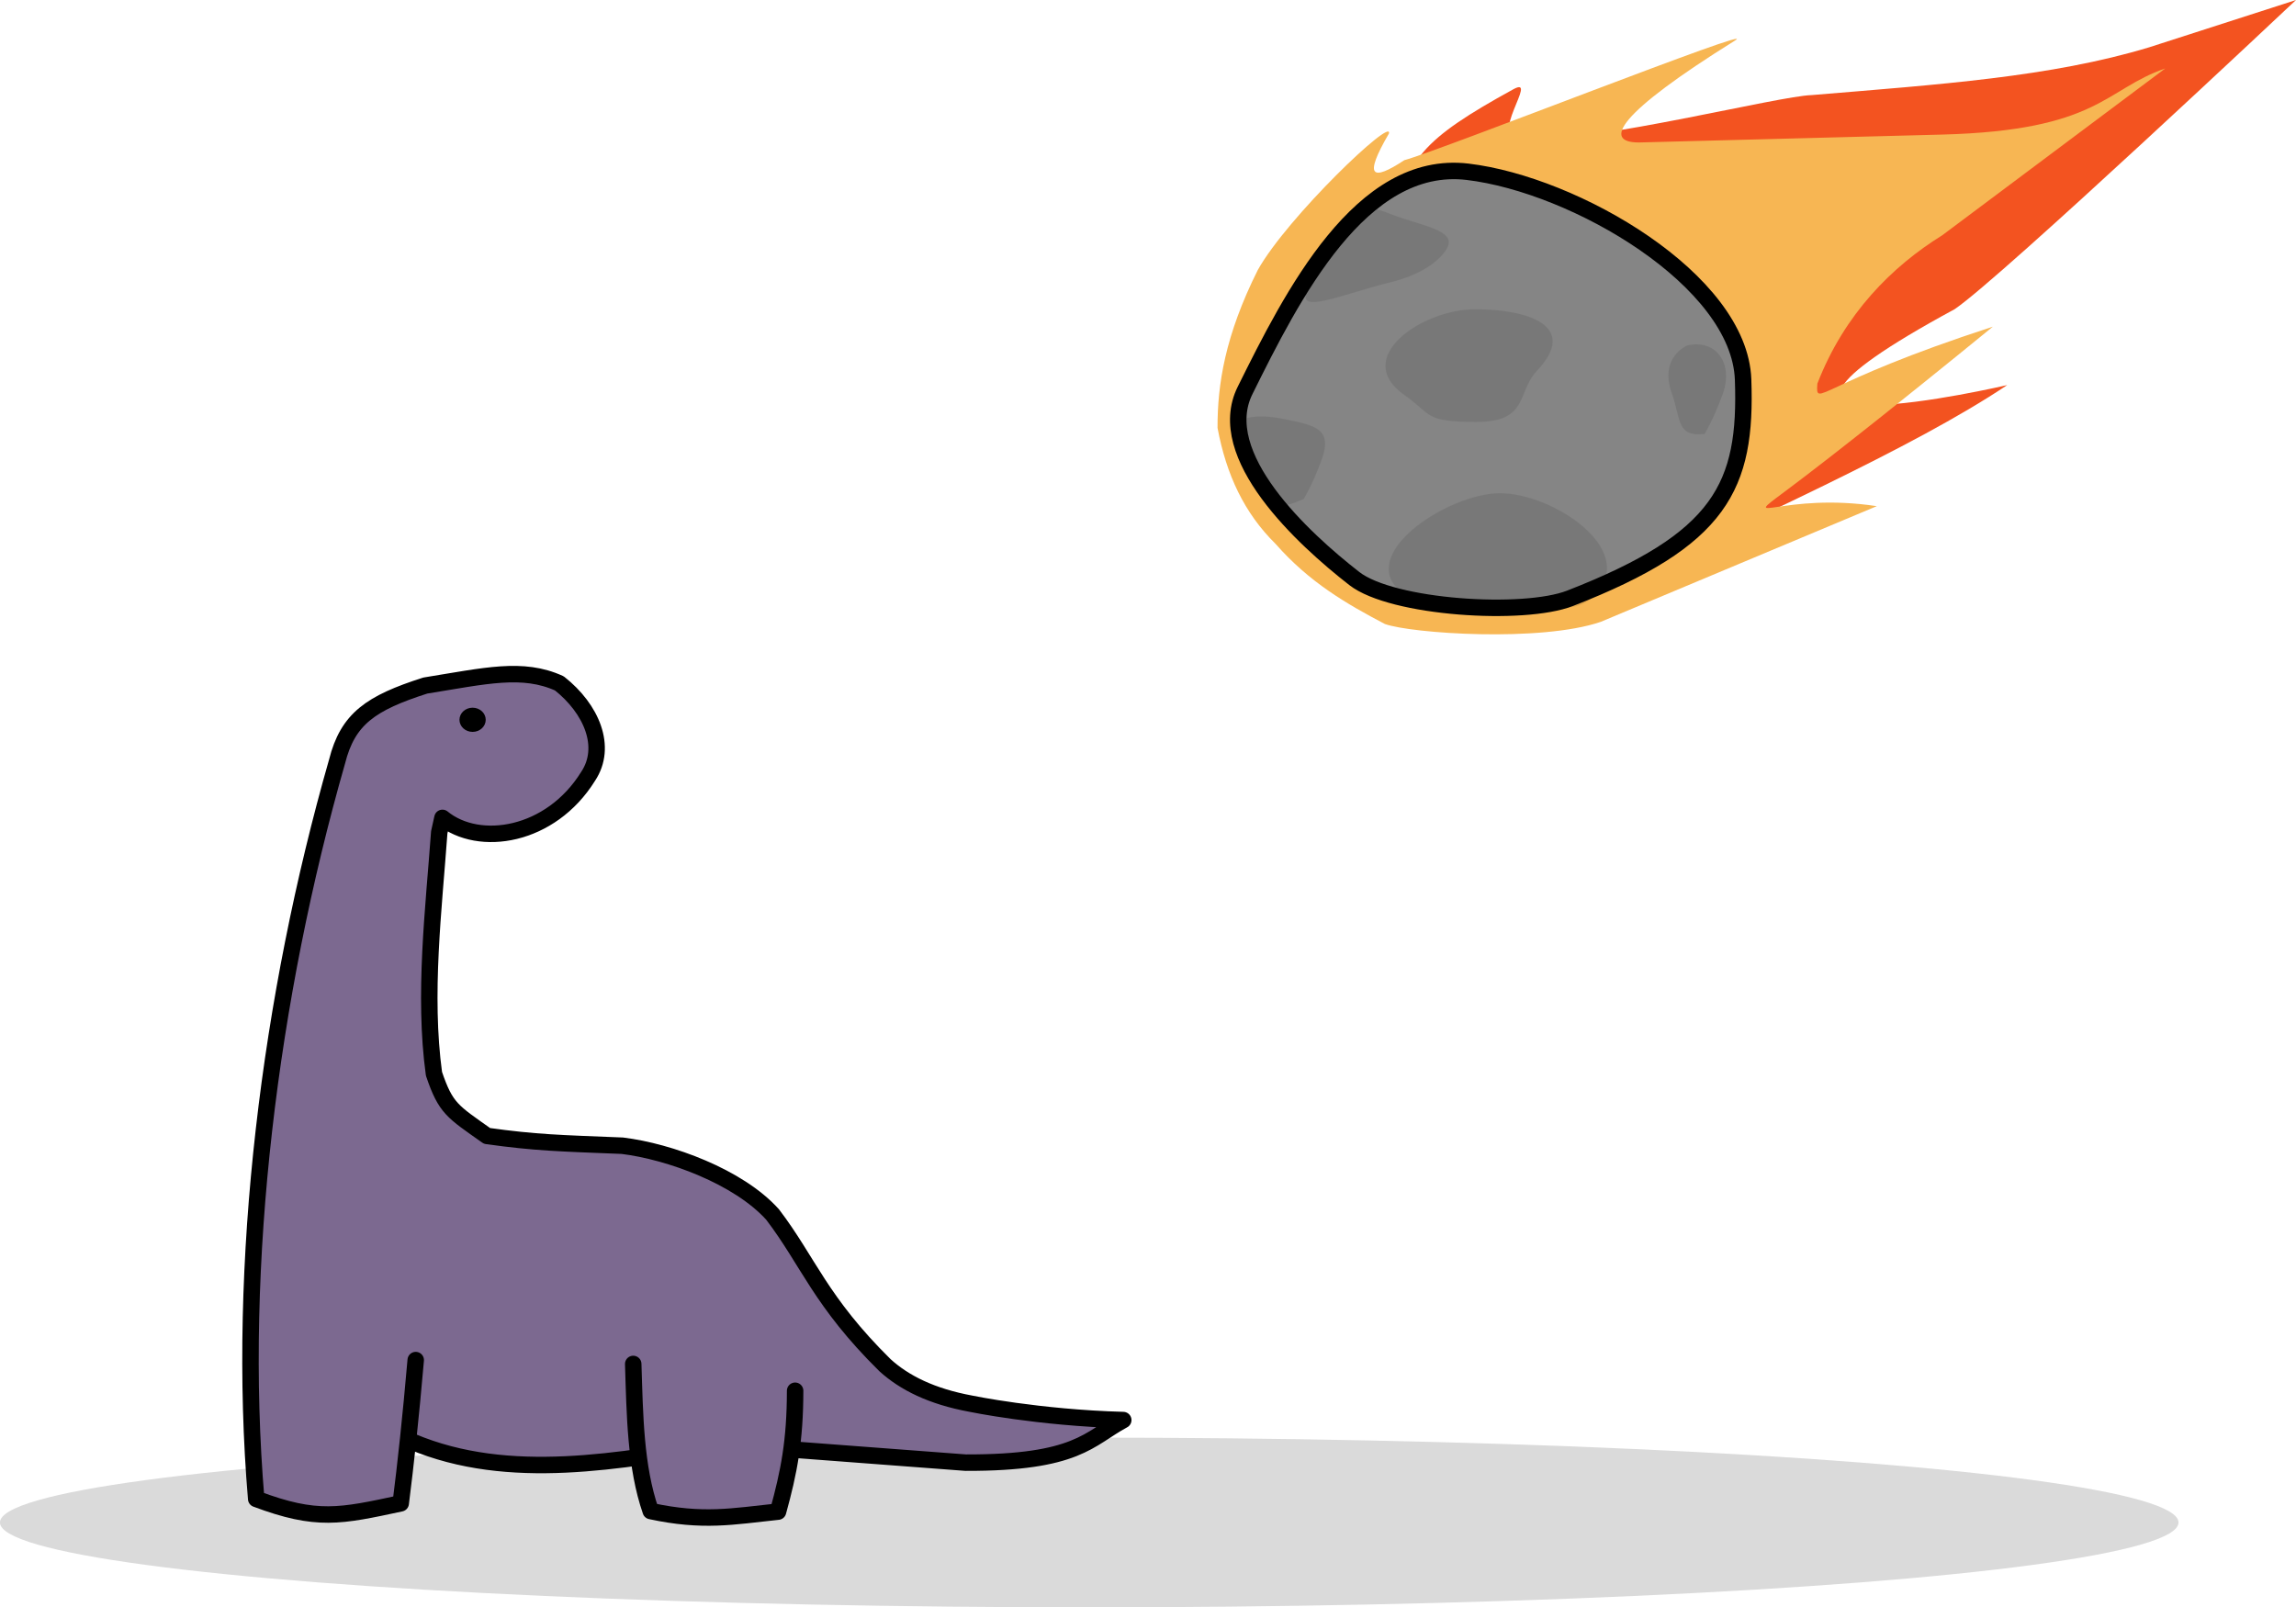 <?xml version="1.0" encoding="UTF-8"?>
<svg width="316.97mm" height="221.93mm" enable-background="new" version="1.1" viewBox="0 0 316.97 221.933" xmlns="http://www.w3.org/2000/svg" xmlns:cc="http://creativecommons.org/ns#" xmlns:dc="http://purl.org/dc/elements/1.1/" xmlns:rdf="http://www.w3.org/1999/02/22-rdf-syntax-ns#">
<defs>
<filter id="a" color-interpolation-filters="sRGB">
<feBlend in2="BackgroundImage" mode="darken"/>
</filter>
<filter id="c" color-interpolation-filters="sRGB">
<feBlend in2="BackgroundImage" mode="darken"/>
</filter>
<filter id="b" color-interpolation-filters="sRGB">
<feBlend in2="BackgroundImage" mode="darken"/>
</filter>
</defs>
<g transform="translate(.842 -78.847)" display="none" opacity=".264">
<path d="m210.15 109.52c-0.01-0.345-0.115-0.686-0.301-0.977-0.185-0.291-0.451-0.53-0.759-0.684-0.308-0.154-0.659-0.223-1.003-0.197-0.344 0.026-0.68 0.147-0.962 0.346-0.187 0.132-0.35 0.297-0.505 0.466-0.396 0.432-0.763 0.906-1.263 1.211-0.411 0.251-0.89 0.372-1.309 0.61-0.43 0.245-0.783 0.607-1.083 1.002-0.253 0.332-0.471 0.69-0.659 1.062-0.184 0.364-0.342 0.748-0.601 1.063-0.387 0.469-0.957 0.739-1.497 1.016-0.27 0.139-0.539 0.284-0.783 0.465s-0.464 0.4-0.616 0.664c-0.156 0.271-0.236 0.58-0.302 0.886-0.067 0.306-0.124 0.617-0.241 0.907-0.227 0.56-0.663 1.006-1.103 1.42-0.565 0.531-1.159 1.043-1.605 1.677-0.665 0.944-0.963 2.1-1.567 3.084-0.622 1.014-1.554 1.82-2.108 2.873-0.476 0.905-0.643 1.935-0.783 2.948-0.14 1.012-0.263 2.043-0.664 2.983-0.441 1.035-1.206 1.931-1.482 3.021-0.167 0.659-0.144 1.351-0.096 2.03 0.049 0.679 0.123 1.361 0.055 2.037-0.1 0.987-0.497 1.917-0.719 2.884-0.464 2.017-0.133 4.201 0.889 6 0.27 0.475 0.585 0.923 0.857 1.397 0.272 0.474 0.503 0.981 0.584 1.521 0.072 0.486 0.022 0.98-0.024 1.469-0.045 0.489-0.085 0.986 9e-3 1.467 0.092 0.47 0.31 0.911 0.595 1.296 0.285 0.385 0.635 0.718 1.009 1.019 0.422 0.34 0.876 0.642 1.283 1.001 0.407 0.359 0.771 0.787 0.953 1.297 0.119 0.334 0.157 0.69 0.22 1.039s0.155 0.703 0.365 0.989c0.224 0.305 0.563 0.505 0.91 0.655s0.712 0.258 1.052 0.425c0.5 0.246 0.943 0.621 1.482 0.762 0.303 0.079 0.629 0.083 0.908 0.225 0.139 0.071 0.265 0.178 0.333 0.319 0.034 0.07 0.054 0.148 0.053 0.226-5.1e-4 0.078-0.021 0.157-0.063 0.223-0.04 0.065-0.098 0.116-0.149 0.172-0.051 0.056-0.099 0.12-0.111 0.195-0.01 0.062 7e-3 0.127 0.039 0.18 0.033 0.054 0.081 0.097 0.134 0.129 0.107 0.065 0.234 0.088 0.356 0.119 0.799 0.2 1.457 0.753 2.191 1.126 0.835 0.425 1.765 0.616 2.663 0.882 0.682 0.203 1.355 0.451 2.058 0.564 1.092 0.175 2.206 0.015 3.312-0.023 0.63-0.021 1.263-3e-3 1.89-0.071 0.93-0.101 1.828-0.39 2.705-0.713 0.895-0.33 1.784-0.699 2.725-0.851 0.571-0.092 1.152-0.103 1.726-0.172 0.574-0.069 1.154-0.201 1.643-0.511 0.611-0.387 1.022-1.011 1.518-1.537 0.689-0.731 1.549-1.277 2.416-1.784 0.867-0.508 1.756-0.989 2.539-1.619 0.821-0.661 1.507-1.472 2.207-2.26 0.35-0.394 0.707-0.785 1.122-1.11 0.408-0.319 0.864-0.569 1.305-0.84s0.874-0.57 1.209-0.965c0.572-0.674 0.82-1.583 1.419-2.235 0.602-0.656 1.481-0.97 2.328-1.244 0.847-0.273 1.731-0.547 2.385-1.151 0.327-0.302 0.587-0.686 0.697-1.117 0.111-0.431 0.063-0.91-0.174-1.287-0.118-0.189-0.281-0.35-0.475-0.46-0.194-0.11-0.417-0.168-0.64-0.16-0.222 8e-3 -0.443 0.084-0.62 0.218-0.177 0.135-0.309 0.329-0.364 0.545-0.021 0.084-0.031 0.17-0.046 0.256-0.015 0.085-0.035 0.171-0.076 0.247s-0.103 0.144-0.184 0.175c-0.04 0.016-0.085 0.022-0.127 0.017-0.043-6e-3 -0.085-0.023-0.117-0.052-0.038-0.034-0.062-0.082-0.071-0.133-9e-3 -0.05-4e-3 -0.103 0.011-0.152 0.029-0.098 0.091-0.182 0.148-0.267 0.441-0.658 0.605-1.466 1.016-2.142 0.228-0.375 0.527-0.7 0.8-1.043 0.273-0.343 0.526-0.715 0.64-1.139 0.103-0.386 0.085-0.793 0.052-1.19-0.033-0.398-0.081-0.798-0.036-1.195 0.095-0.823 0.584-1.552 0.749-2.365 0.151-0.742 0.024-1.508-0.039-2.263-0.095-1.15-0.039-2.306 0.011-3.458 0.072-1.646 0.131-3.3-0.062-4.936-0.104-0.883-0.284-1.768-0.669-2.57-0.273-0.569-0.644-1.086-0.941-1.644-0.451-0.848-0.724-1.778-0.963-2.708-0.219-0.847-0.412-1.701-0.652-2.542-0.228-0.801-0.498-1.59-0.693-2.4-0.201-0.835-0.33-1.713-0.787-2.441-0.284-0.453-0.682-0.822-1.089-1.168s-0.832-0.676-1.19-1.073c-0.65-0.72-1.055-1.627-1.655-2.389-0.484-0.615-1.086-1.124-1.652-1.665-0.389-0.371-0.765-0.762-1.211-1.062-0.591-0.397-1.298-0.623-2.01-0.632-0.56-7e-3 -1.117 0.115-1.677 0.084-0.896-0.05-1.719-0.487-2.591-0.7-0.487-0.119-0.99-0.167-1.491-0.179-1.89-0.044-3.765 0.434-5.507 1.169-1.119 0.472-2.194 1.053-3.178 1.764-0.796 0.575-1.536 1.235-2.396 1.709-1.317 0.726-2.891 0.975-4.368 0.692" fill="none" stroke="#000" stroke-width=".265px"/>
<path d="m191.26 123.13c-0.286-0.613-0.372-1.318-0.243-1.982 0.129-0.664 0.474-1.284 0.969-1.746 0.479-0.446 1.079-0.735 1.617-1.107 0.375-0.26 0.726-0.568 0.971-0.954 0.246-0.388 0.381-0.848 0.693-1.185 0.223-0.242 0.524-0.403 0.84-0.494 0.316-0.092 0.647-0.117 0.976-0.117 0.658 2.3e-4 1.325 0.1 1.968-0.038 0.321-0.069 0.634-0.201 0.884-0.414 0.25-0.214 0.433-0.515 0.468-0.842 0.018-0.163-2e-3 -0.331-0.061-0.485-0.059-0.153-0.158-0.292-0.288-0.393-0.13-0.101-0.289-0.165-0.453-0.174-0.164-0.01-0.332 0.035-0.467 0.129-0.141 0.098-0.24 0.245-0.326 0.394-0.085 0.149-0.16 0.306-0.265 0.441-0.053 0.068-0.113 0.13-0.183 0.18-0.07 0.05-0.149 0.087-0.234 0.104-0.084 0.016-0.174 0.01-0.253-0.023-0.079-0.033-0.148-0.093-0.185-0.171-0.038-0.077-0.043-0.168-0.028-0.253 0.014-0.085 0.047-0.166 0.083-0.244 0.458-1.014 1.366-1.745 2.276-2.386 2.147-1.513 4.479-2.75 6.606-4.29 1.375-0.995 2.657-2.112 3.982-3.172 3.586-2.868 7.491-5.32 11.543-7.477 1.316-0.701 2.648-1.371 3.983-2.035 1.727-0.86 3.459-1.71 5.144-2.651 1.728-0.966 3.405-2.026 5.181-2.903 3.869-1.911 8.12-2.907 12.122-4.523 1.96-0.792 3.865-1.734 5.884-2.36 2.009-0.622 4.114-0.925 6.085-1.66 1.661-0.619 3.213-1.54 4.932-1.972 1.662-0.418 3.411-0.362 5.083-0.735 1.504-0.336 2.908-1.01 4.379-1.469 3.309-1.032 6.905-0.956 10.155-2.161 0.547-0.203 1.082-0.442 1.574-0.755 0.313-0.2 0.615-0.433 0.974-0.529 0.179-0.048 0.371-0.06 0.55-0.013s0.345 0.157 0.442 0.316c0.054 0.089 0.085 0.191 0.133 0.284 0.103 0.198 0.286 0.353 0.499 0.421 0.213 0.068 0.452 0.048 0.651-0.054 0.199-0.102 0.354-0.285 0.422-0.498 0.068-0.213 0.049-0.452-0.053-0.651" fill="none" stroke="#000" stroke-width=".265px"/>
<path d="m211.67 174.54c0.091-1.562 0.996-3.054 2.339-3.856 0.517-0.309 1.086-0.518 1.622-0.791 0.997-0.508 1.869-1.23 2.843-1.78 0.937-0.528 1.972-0.9 2.809-1.574 0.668-0.538 1.178-1.244 1.773-1.861 1.071-1.11 2.406-1.923 3.727-2.72 2.516-1.518 5.04-3.025 7.564-4.529 1.17-0.697 2.345-1.397 3.414-2.242 0.574-0.453 1.115-0.946 1.673-1.419 1.713-1.449 3.585-2.696 5.411-4 1.291-0.922 2.561-1.873 3.82-2.838 2.278-1.746 4.523-3.538 6.645-5.471 3.439-3.133 6.536-6.621 9.889-9.845 2.2-2.115 4.519-4.125 6.439-6.497 1.125-1.39 2.117-2.907 3.45-4.099 1.184-1.058 2.616-1.841 3.657-3.04 0.477-0.549 0.859-1.173 1.274-1.77 0.415-0.597 0.874-1.179 1.464-1.604 0.568-0.41 1.234-0.657 1.873-0.944 0.639-0.287 1.277-0.634 1.712-1.183 0.363-0.458 0.558-1.022 0.759-1.57 0.201-0.548 0.423-1.107 0.825-1.532 0.327-0.346 0.753-0.58 1.171-0.809 0.418-0.228 0.844-0.462 1.172-0.808 0.288-0.304 0.487-0.679 0.685-1.048 0.198-0.369 0.403-0.742 0.701-1.036 0.46-0.454 1.099-0.68 1.734-0.801 0.16-0.03 0.324-0.056 0.467-0.134 0.114-0.062 0.21-0.155 0.275-0.267 0.065-0.112 0.098-0.242 0.096-0.371-3e-3 -0.129-0.042-0.258-0.111-0.366-0.07-0.109-0.17-0.198-0.286-0.255" fill="none" stroke="#000" stroke-width=".265px"/>
<path d="m290.29 72.482c0.096 0.09 0.155 0.216 0.164 0.347 9e-3 0.131-0.034 0.264-0.117 0.366-0.083 0.101-0.206 0.169-0.336 0.187-0.13 0.017-0.266-0.017-0.372-0.093-0.095-0.068-0.167-0.17-0.195-0.283s-0.013-0.238 0.044-0.34 0.159-0.179 0.273-0.205c0.114-0.026 0.24-1.73e-4 0.332 0.072 0.035 0.027 0.064 0.06 0.092 0.094 0.216 0.259 0.351 0.581 0.398 0.915 0.048 0.334 9e-3 0.677-0.095 0.997-0.209 0.641-0.674 1.174-1.216 1.574-1.084 0.8-2.459 1.109-3.593 1.837-0.383 0.245-0.734 0.536-1.101 0.804-0.676 0.493-1.409 0.912-2.037 1.465-0.559 0.491-1.03 1.083-1.627 1.527-0.951 0.708-2.157 0.996-3.139 1.662-0.883 0.599-1.537 1.47-2.208 2.299-1.623 2.006-3.443 3.866-5.512 5.407-1.027 0.765-2.114 1.451-3.1 2.268-1.013 0.839-1.931 1.824-3.102 2.425-0.334 0.171-0.688 0.311-0.988 0.537-0.15 0.113-0.286 0.247-0.385 0.406-0.1 0.159-0.163 0.343-0.165 0.531-9.1e-4 0.082 0.01 0.163 0.013 0.244 0.018 0.399-0.129 0.796-0.369 1.115-0.24 0.319-0.569 0.565-0.925 0.746-0.712 0.363-1.52 0.478-2.288 0.697-1.642 0.468-3.144 1.452-4.176 2.812-0.202 0.266-0.386 0.546-0.607 0.796-0.221 0.25-0.485 0.473-0.798 0.588-0.26 0.096-0.543 0.113-0.809 0.193-0.133 0.04-0.262 0.097-0.372 0.182-0.11 0.085-0.199 0.2-0.237 0.334-0.04 0.14-0.023 0.288-0.022 0.433 6.1e-4 0.073-3e-3 0.146-0.019 0.216-0.017 0.071-0.047 0.139-0.095 0.194-0.041 0.046-0.094 0.082-0.153 0.1-0.059 0.018-0.123 0.019-0.182 1e-3 -0.059-0.018-0.112-0.055-0.148-0.105-0.036-0.05-0.055-0.113-0.051-0.174 3e-3 -0.049 0.021-0.097 0.049-0.138 0.028-0.041 0.066-0.075 0.108-0.1 0.085-0.051 0.187-0.067 0.286-0.063 0.198 8e-3 0.387 0.091 0.585 0.099 0.185 7e-3 0.369-0.054 0.526-0.154 0.156-0.1 0.286-0.237 0.394-0.387 0.217-0.3 0.352-0.652 0.551-0.965 0.452-0.711 1.241-1.192 2.078-1.289 0.748-0.087 1.496 0.116 2.227 0.296s1.499 0.338 2.231 0.164c0.366-0.087 0.717-0.26 0.985-0.525 0.267-0.265 0.447-0.626 0.46-1.003 7e-3 -0.188-0.028-0.378-0.105-0.55-0.077-0.172-0.196-0.325-0.347-0.438-0.151-0.113-0.333-0.185-0.52-0.2-0.188-0.016-0.38 0.025-0.543 0.12-0.189 0.11-0.331 0.286-0.457 0.465-0.127 0.179-0.244 0.366-0.404 0.516-0.08 0.075-0.17 0.14-0.27 0.185-0.1 0.045-0.21 0.068-0.319 0.061-0.109-8e-3 -0.217-0.048-0.299-0.12-0.082-0.072-0.137-0.177-0.142-0.286-5e-3 -0.112 0.041-0.221 0.107-0.311 0.066-0.09 0.153-0.163 0.239-0.234 0.697-0.573 1.458-1.065 2.253-1.492 0.985-0.529 2.024-0.959 2.966-1.56 1.023-0.653 1.915-1.5 2.961-2.115 1.174-0.691 2.5-1.068 3.806-1.457 2.486-0.74 4.981-1.555 7.192-2.912 0.852-0.523 1.655-1.122 2.507-1.643 1.137-0.694 2.356-1.245 3.513-1.906 0.622-0.356 1.226-0.743 1.834-1.122 0.232-0.144 0.466-0.288 0.717-0.395 0.251-0.107 0.523-0.177 0.796-0.167 0.367 0.014 0.711 0.17 1.07 0.245 0.661 0.138 1.364-0.005 1.954-0.333 0.243-0.135 0.469-0.3 0.706-0.447s0.489-0.276 0.762-0.331c0.393-0.079 0.816 0.009 1.151 0.23 0.317 0.209 0.555 0.528 0.892 0.702 0.116 0.06 0.24 0.101 0.359 0.155 0.119 0.054 0.234 0.123 0.315 0.226 0.06 0.077 0.097 0.171 0.113 0.267 0.016 0.096 0.011 0.196-9e-3 0.291-0.04 0.191-0.136 0.366-0.238 0.532-0.24 0.391-0.531 0.769-0.928 0.998-0.134 0.077-0.278 0.137-0.416 0.207-0.138 0.07-0.272 0.154-0.374 0.27-0.051 0.058-0.093 0.124-0.121 0.197-0.028 0.072-0.041 0.151-0.034 0.228 7e-3 0.077 0.035 0.153 0.082 0.214 0.048 0.061 0.115 0.107 0.19 0.125 0.056 0.014 0.115 0.011 0.173 0.013 0.386 0.012 0.759 0.208 1.006 0.506s0.37 0.689 0.363 1.076c-7e-3 0.387-0.141 0.766-0.358 1.086-0.217 0.32-0.514 0.582-0.847 0.779-0.665 0.394-1.454 0.525-2.226 0.57-0.772 0.045-1.549 0.01-2.317 0.105-1.906 0.235-3.641 1.259-5.077 2.535s-2.617 2.806-3.852 4.277c-0.592 0.705-1.204 1.404-1.932 1.968-1.254 0.972-2.804 1.508-4.05 2.49-0.883 0.697-1.586 1.597-2.444 2.325-0.818 0.694-1.792 1.232-2.85 1.415-0.346 0.06-0.708 0.085-1.018 0.25-0.155 0.082-0.294 0.201-0.382 0.353-0.088 0.152-0.12 0.34-0.067 0.507 0.035 0.11 0.103 0.206 0.178 0.293 0.075 0.087 0.159 0.167 0.231 0.256 0.135 0.167 0.231 0.368 0.257 0.581 0.026 0.213-0.021 0.437-0.145 0.612-0.062 0.087-0.143 0.162-0.236 0.215-0.093 0.053-0.199 0.085-0.306 0.088-0.107 4e-3 -0.216-0.02-0.31-0.07-0.095-0.05-0.175-0.127-0.228-0.221-0.088-0.157-0.093-0.351-0.047-0.526 0.047-0.174 0.141-0.332 0.242-0.481 0.889-1.312 2.351-2.093 3.732-2.869 1.453-0.815 2.88-1.679 4.256-2.618 4.821-3.286 8.978-7.449 13.632-10.967 1.716-1.297 3.497-2.505 5.253-3.749 1.56-1.105 3.102-2.239 4.743-3.219 1.368-0.816 2.798-1.521 4.201-2.276 2.03-1.092 4.01-2.293 5.819-3.721 1.659-1.31 3.17-2.807 4.907-4.012 1.726-1.198 3.643-2.085 5.492-3.083 2.2-1.187 4.309-2.534 6.486-3.762 2.479-1.399 5.063-2.657 7.277-4.445 0.491-0.397 0.963-0.819 1.401-1.273 0.312-0.324 0.61-0.665 0.967-0.938 0.357-0.273 0.788-0.476 1.237-0.472 0.154 0.001 0.309 0.027 0.451 0.087s0.271 0.155 0.361 0.28c0.126 0.175 0.169 0.402 0.144 0.616s-0.117 0.417-0.238 0.595c-0.242 0.357-0.597 0.619-0.891 0.935-0.569 0.61-0.896 1.406-1.401 2.07-0.863 1.136-2.178 1.816-3.4 2.551-3.31 1.988-6.203 4.603-8.873 7.392-0.938 0.98-1.852 1.985-2.851 2.903-2.356 2.164-5.144 3.812-7.523 5.951-1.514 1.361-2.849 2.909-4.316 4.32-2.86 2.75-6.19 4.95-9.361 7.334-2.935 2.206-5.744 4.576-8.477 7.028-3.532 3.169-6.943 6.479-10.637 9.457-2.488 2.006-5.105 3.862-7.432 6.053-2.029 1.911-3.827 4.067-5.969 5.85-2.377 1.979-5.129 3.458-7.594 5.327-2.169 1.645-4.098 3.579-6.116 5.407-2.201 1.994-4.511 3.863-6.828 5.721-1.687 1.352-3.378 2.699-5.074 4.04" fill="none" stroke="#000" stroke-width=".265px"/>
<path d="m233.59 95.161c0.641 0.018 1.282-0.308 1.646-0.836 0.329-0.478 0.425-1.072 0.512-1.645 0.087-0.573 0.182-1.168 0.508-1.647 0.305-0.449 0.782-0.749 1.256-1.014 1.646-0.919 3.428-1.566 5.208-2.187 1.782-0.621 3.583-1.224 5.237-2.131 1.088-0.597 2.102-1.32 3.156-1.975 1.477-0.917 3.039-1.704 4.681-2.275 1.85-0.643 3.788-1.008 5.641-1.645 1.858-0.638 3.611-1.542 5.411-2.327 2.452-1.069 4.994-1.915 7.513-2.815 2.145-0.765 4.277-1.57 6.442-2.275 1.616-0.526 3.255-0.998 4.809-1.687 1.511-0.669 2.928-1.538 4.441-2.2 2.369-1.038 4.935-1.556 7.336-2.519 3.199-1.284 6.05-3.337 9.272-4.562 1.083-0.412 2.2-0.727 3.313-1.051 1.871-0.546 3.736-1.122 5.637-1.553 1.565-0.355 3.157-0.612 4.672-1.14 2.212-0.771 4.237-2.111 6.546-2.506 0.728-0.124 1.476-0.151 2.205-0.033 0.233 0.038 0.465 0.09 0.701 0.099 0.236 0.009 0.481-0.03 0.679-0.159 0.159-0.105 0.276-0.261 0.397-0.408s0.256-0.294 0.432-0.366c0.108-0.044 0.226-0.058 0.342-0.054 0.116 0.004 0.231 0.024 0.345 0.046 0.228 0.045 0.464 0.099 0.69 0.045 0.212-0.051 0.391-0.192 0.542-0.349s0.279-0.335 0.435-0.488c0.156-0.152 0.346-0.282 0.562-0.311 0.108-0.014 0.22-0.003 0.32 0.041 0.1 0.044 0.186 0.121 0.234 0.219 0.048 0.099 0.056 0.215 0.033 0.322s-0.074 0.208-0.138 0.297c-0.216 0.301-0.569 0.478-0.928 0.568-0.359 0.09-0.732 0.104-1.1 0.144-0.499 0.055-0.992 0.16-1.471 0.312" fill="none" stroke="#000" stroke-width=".265px"/>
<path d="m191.26 123.13c1.535-3.123 3.96-5.803 6.915-7.641 1.47-0.914 3.091-1.643 4.298-2.884 0.821-0.843 1.408-1.882 2.144-2.8 1.135-1.415 2.609-2.52 4.131-3.507 1.522-0.987 3.111-1.873 4.581-2.937 1.87-1.355 3.529-2.986 5.425-4.304 2.3-1.598 4.909-2.706 7.216-4.293 1.738-1.196 3.282-2.648 4.868-4.04 0.966-0.847 1.955-1.678 3.054-2.345s2.316-1.17 3.593-1.31c1.38-0.151 2.765 0.123 4.139 0.322s2.807 0.321 4.123-0.119c0.658-0.22 1.276-0.583 1.746-1.093 0.47-0.51 0.786-1.173 0.829-1.866 0.042-0.693-0.204-1.409-0.703-1.891-0.25-0.241-0.558-0.422-0.893-0.514-0.335-0.092-0.694-0.095-1.028-9.1e-5 -0.219 0.062-0.424 0.164-0.641 0.234-0.56 0.181-1.166 0.138-1.751 0.078-0.586-0.061-1.182-0.137-1.759-0.019-0.288 0.059-0.569 0.167-0.808 0.339-0.239 0.172-0.434 0.41-0.534 0.687-0.1 0.277-0.098 0.594 0.027 0.86 0.062 0.133 0.154 0.253 0.269 0.345 0.115 0.092 0.253 0.156 0.398 0.181 0.252 0.044 0.512-0.031 0.736-0.153 0.224-0.123 0.419-0.292 0.615-0.455 2.873-2.382 6.488-3.632 9.809-5.334 2.874-1.473 5.551-3.3 8.35-4.909 2.902-1.668 5.933-3.101 8.983-4.481 6.734-3.047 13.577-5.848 20.448-8.571 3.16-1.252 6.329-2.49 9.565-3.528 2.109-0.676 4.245-1.268 6.336-1.997 1.125-0.393 2.242-0.828 3.272-1.427 0.47-0.274 0.92-0.58 1.393-0.848 1.85-1.047 3.977-1.463 6.047-1.945 2.311-0.538 4.597-1.174 6.895-1.766 2.061-0.53 4.131-1.024 6.206-1.498 2.433-0.556 4.88-1.084 7.364-1.326 3.376-0.328 6.843-0.13 10.09-1.109 0.279-0.084 0.558-0.178 0.848-0.216 0.289-0.038 0.595-0.017 0.854 0.117 0.158 0.081 0.294 0.204 0.39 0.353 0.096 0.149 0.151 0.325 0.153 0.502 5e-3 0.29-0.13 0.571-0.322 0.788s-0.441 0.378-0.696 0.517c-0.863 0.471-1.826 0.718-2.76 1.025-1.283 0.421-2.523 0.96-3.782 1.45-1.257 0.489-2.534 0.929-3.773 1.463-1.521 0.655-2.979 1.45-4.514 2.072-2.272 0.921-4.696 1.459-6.894 2.544-1.621 0.801-3.085 1.883-4.671 2.752-1.474 0.807-3.049 1.427-4.468 2.327-1.173 0.744-2.22 1.668-3.315 2.522-1.112 0.867-2.28 1.667-3.518 2.343-1.277 0.698-2.624 1.261-3.912 1.939-0.943 0.496-1.854 1.053-2.716 1.677-1.388 1.005-2.645 2.18-4.023 3.197-2.514 1.855-5.391 3.157-7.995 4.883-1.294 0.857-2.518 1.817-3.675 2.851-0.409 0.366-0.814 0.744-1.287 1.023-0.473 0.279-1.027 0.455-1.571 0.377-0.181-0.026-0.357-0.08-0.539-0.091-0.266-0.017-0.533 0.06-0.764 0.193-0.231 0.134-0.426 0.323-0.587 0.535-0.323 0.424-0.512 0.932-0.742 1.413-0.132 0.278-0.28 0.55-0.473 0.789-0.193 0.239-0.434 0.446-0.717 0.566-0.331 0.14-0.7 0.156-1.047 0.252-0.173 0.048-0.343 0.117-0.486 0.226-0.143 0.109-0.258 0.26-0.301 0.435-0.039 0.16-0.015 0.335 0.072 0.475 0.086 0.14 0.235 0.241 0.398 0.265 0.148 0.021 0.3-0.02 0.428-0.096s0.234-0.186 0.323-0.305c0.179-0.239 0.299-0.52 0.499-0.741 0.153-0.169 0.348-0.296 0.556-0.387 0.208-0.091 0.43-0.147 0.654-0.187 0.448-0.08 0.907-0.095 1.347-0.212 0.717-0.191 1.337-0.64 1.908-1.114 0.425-0.353 0.835-0.725 1.277-1.057 1.898-1.425 4.266-2.025 6.502-2.823 2.626-0.937 5.131-2.181 7.66-3.355 2.288-1.062 4.611-2.074 7.045-2.738 1.486-0.405 3.006-0.678 4.5-1.052 1.325-0.332 2.63-0.742 3.942-1.123 0.697-0.202 1.409-0.398 2.135-0.373 0.363 0.013 0.725 0.083 1.057 0.229 0.332 0.147 0.632 0.372 0.845 0.666 0.283 0.39 0.399 0.881 0.415 1.363 0.025 0.747-0.18 1.492-0.529 2.152-0.349 0.661-0.84 1.24-1.395 1.74-0.909 0.821-1.984 1.434-2.985 2.14-1.131 0.798-2.171 1.718-3.234 2.605-0.346 0.289-0.697 0.576-0.999 0.91s-0.557 0.722-0.679 1.156c-0.073 0.258-0.097 0.528-0.168 0.787-0.114 0.417-0.346 0.797-0.641 1.113-0.295 0.316-0.651 0.572-1.028 0.782-0.756 0.421-1.595 0.663-2.393 0.996-1.562 0.651-2.958 1.644-4.284 2.696-1.217 0.965-2.393 1.991-3.705 2.822-0.962 0.609-1.992 1.11-2.924 1.763-1.514 1.06-2.771 2.52-4.466 3.255-0.308 0.134-0.627 0.242-0.934 0.378-0.307 0.136-0.605 0.303-0.845 0.538-0.14 0.137-0.261 0.301-0.314 0.49-0.026 0.095-0.035 0.194-0.02 0.291 0.015 0.097 0.053 0.191 0.115 0.267 0.062 0.077 0.146 0.134 0.239 0.168 0.093 0.034 0.193 0.044 0.291 0.034 0.196-0.02 0.377-0.121 0.522-0.255 0.289-0.268 0.436-0.652 0.654-0.98 0.339-0.508 0.851-0.877 1.393-1.157 0.542-0.28 1.122-0.479 1.684-0.717 0.905-0.384 1.764-0.871 2.613-1.367 2.156-1.262 4.268-2.598 6.386-3.924 1.646-1.03 3.307-2.059 5.105-2.793 1.216-0.496 2.495-0.859 3.63-1.519 0.997-0.58 1.867-1.38 2.927-1.834 0.965-0.412 2.03-0.513 3.075-0.601 1.511-0.127 3.06-0.249 4.436-0.886 0.446-0.206 0.872-0.466 1.349-0.583 0.385-0.094 0.801-0.089 1.169 0.058 0.368 0.147 0.683 0.445 0.81 0.821 0.077 0.228 0.084 0.477 0.038 0.713-0.047 0.236-0.145 0.46-0.273 0.665-0.25 0.4-0.608 0.722-0.984 1.008s-0.775 0.54-1.141 0.839c-1.157 0.946-1.914 2.279-2.785 3.492-1.593 2.22-3.625 4.099-5.826 5.719-2.321 1.708-4.866 3.163-6.832 5.27-1.077 1.155-1.958 2.484-3.063 3.612-0.553 0.564-1.163 1.078-1.85 1.467s-1.454 0.652-2.243 0.696c-0.243 0.014-0.488 7e-3 -0.731 0.03-0.243 0.023-0.487 0.079-0.695 0.206-0.104 0.064-0.198 0.145-0.27 0.243-0.072 0.098-0.124 0.213-0.142 0.333-0.018 0.121-3e-3 0.247 0.049 0.357 0.052 0.11 0.142 0.203 0.252 0.255 0.125 0.058 0.271 0.06 0.403 0.024 0.133-0.037 0.252-0.111 0.357-0.2 0.21-0.178 0.364-0.413 0.569-0.597 0.235-0.212 0.534-0.352 0.846-0.403 0.313-0.051 0.638-0.014 0.934 0.1 0.296 0.114 0.561 0.303 0.769 0.542 0.209 0.238 0.361 0.525 0.448 0.83 0.175 0.609 0.083 1.28-0.202 1.846-0.285 0.566-0.754 1.029-1.299 1.353-1.089 0.649-2.42 0.741-3.684 0.664-1.265-0.077-2.525-0.308-3.791-0.239-1.353 0.073-2.675 0.491-3.877 1.115-1.202 0.625-2.29 1.454-3.286 2.372-1.994 1.836-3.63 4.022-5.531 5.954-3.588 3.645-8.032 6.302-12.167 9.313-4.904 3.571-9.4 7.665-14.042 11.571-6.66 5.604-13.63 10.827-20.498 16.175-2.374 1.849-4.736 3.713-7.041 5.647-1.534 1.288-3.046 2.608-4.683 3.763-3.612 2.547-7.817 4.248-12.184 4.929" fill="none" stroke="#000" stroke-width=".265px"/>
<path d="m30.835 288.98c-0.222-3.928-0.274-7.862-0.136-11.793 0.371-7.685 0.995-15.362 1.812-23.013 0.858-7.906 1.655-15.82 2.136-23.758 0.046-1.001 0.092-2.002 0.138-3.002l2.383-1.196c-0.077 1.018-0.155 2.036-0.232 3.054-0.729 7.988-1.704 15.95-2.474 23.934-0.762 7.553-1.197 15.146-1.311 22.737 0.031 3.793 0.105 7.63 0.844 11.362l-3.161 1.677z" stroke-width="965"/>
<path d="m32.565 232.29c1.039-2.62 1.379-5.47 1.866-8.231 1.201-5.28 2.37-10.555 3.232-15.905 0.679-5.091 1.789-10.094 2.868-15.109l2.703-1.301c-1.229 5.04-2.475 10.07-3.152 15.225-0.813 5.286-1.911 10.51-2.926 15.756-0.387 2.689-0.595 5.429-1.322 8.054l-3.268 1.512z" stroke-width="965"/>
<path d="m39.472 193.63c1.028-2.235 2.2-4.355 3.716-6.295 2.471-2.804 5.859-4.427 9.065-6.223 0.958-0.492 1.982-0.803 3.013-1.093l-2.71 2.087c-0.998 0.294-1.987 0.61-2.912 1.1 0.606-0.367 1.226-0.709 1.817-1.1 0.332-0.219-0.7 0.378-1.039 0.586-1.536 0.937-3.008 1.998-4.208 3.349-1.493 1.852-2.707 3.866-3.5 6.122l-3.241 1.466z" stroke-width="965"/>
<path d="m42.372 190.04c1.356-2.043 2.77-4.005 4.432-5.811 3.138-2.706 6.654-5.123 10.63-6.379 2.573-0.579 5.317-0.092 7.752 0.848 1.23 0.65 2.403 1.412 3.562 2.183l-2.879 1.841c-1.123-0.772-2.277-1.511-3.484-2.144-2.378-0.933-5.018-1.391-7.526-0.73-0.442 0.151-0.894 0.273-1.325 0.452-0.455 0.189-1.453 1.126-1.327 0.65 0.14-0.526 0.868-1.038 1.384-0.865 0.495 0.166-0.862 0.588-1.28 0.9-0.327 0.243-2.2 1.731-2.537 1.999-1.57 1.718-2.937 3.541-4.094 5.56l-3.308 1.497z" stroke-width="965"/>
<path d="m58.61 177.25c2.149 0.645 4.117 1.762 5.859 3.158 2.022 1.844 3.031 4.233 3.723 6.817 0.524 2.559 0.767 4.933-0.109 7.426-0.22 0.364-0.441 0.728-0.661 1.092l-3.039 1.339c0.225-0.341 0.449-0.681 0.674-1.022 0.954-2.417 0.738-4.749 0.229-7.26-0.624-2.523-1.65-4.854-3.626-6.625-1.73-1.357-3.752-2.548-5.973-2.801l2.924-2.124z" stroke-width="965"/>
<path d="m53.296 199.81c-0.33 0.294 1.478-0.685 1.123-0.485-5.843 3.297-1.445 0.651 0.655-0.243 0.098-0.042 0.183 0.109 0.275 0.163 1.704 0.581 3.561-0.364 5.067-1.102-0.528 0.3-0.981 0.82-1.583 0.901-0.51 0.068 0.864-0.562 1.283-0.861 0.415-0.296 0.826-0.599 1.22-0.923 1.114-0.915 2.022-1.958 2.94-3.061 0.654-0.899 1.311-1.75 1.824-2.736l3.113-1.403c-0.532 1.037-1.216 1.915-1.908 2.852-2.631 3.154-5.702 5.496-9.456 7.277-1.714 0.805-3.639 1.691-5.556 1.081-1.412-0.466-0.49-0.081 2.788-1.931 0.056-0.032-0.053 0.127-0.108 0.161-1.634 1.043-2.825 1.978-4.557 2.489l2.878-2.179z" stroke-width="965"/>
<path d="m52.407 197.43c0.861 1.569 2.906 1.355 4.443 1.331 1.542-0.218 3.165-0.461 4.607-1.091 0.363-0.158 1.387-0.763 1.044-0.565-0.586 0.339-1.183 0.658-1.774 0.987 2.275-1.253 3.6-3.349 4.992-5.438 0.801-1.266 0.429-0.619 1.115-1.942l3.067-1.386c-0.672 1.367-0.298 0.703-1.124 1.992-1.418 2.09-2.679 4.281-4.956 5.578-3.541 2.073-5.658 3.562-9.713 3.862-1.755 0.012-3.755 0.094-4.856-1.532l3.156-1.797z" stroke-width="965"/>
<path d="m59.682 196.83c-1.349 2.316-1.859 5.003-2.467 7.583-0.976 4.388-1.227 8.887-1.369 13.366-0.131 3.253-0.043 6.518 0.592 9.716 0.11 0.297 0.219 0.594 0.329 0.891l-2.996 1.65c-0.097-0.323-0.194-0.645-0.291-0.968-0.516-3.291-0.423-6.639-0.275-9.957 0.195-4.465 0.409-8.942 1.21-13.348 0.509-2.508 0.918-5.08 1.958-7.437l3.308-1.497z" stroke-width="965"/>
<path d="m56.701 204.53c-0.704 3.307-0.497 6.738-0.341 10.092 0.32 5.054 0.646 10.118 1.384 15.131 0.681 3.328 0.988 6.774 2.209 9.966 0.145 0.199 0.291 0.398 0.436 0.597l-3.021 1.757c-0.128-0.24-0.255-0.48-0.383-0.72-0.969-3.343-1.13-6.853-1.775-10.263-0.722-5.012-0.991-10.08-1.451-15.122-0.278-3.276-0.534-6.582-0.272-9.868l3.214-1.571z" stroke-width="965"/>
<path d="m58.306 232.38c-0.169 1.742 0.535 3.428 1.222 4.995 0.638 1.513 1.714 2.683 2.812 3.868 1.037 1.1 2.261 1.857 3.601 2.527 1.386 0.507 2.847 0.818 4.288 1.146 1.645 0.343 3.331 0.369 5.004 0.418l-2.786 2.014c-1.706-0.029-3.428-0.085-5.102-0.437-1.46-0.353-2.956-0.633-4.342-1.212-1.356-0.715-2.599-1.496-3.634-2.649-1.134-1.204-2.212-2.433-2.882-3.968-0.659-1.617-1.271-3.31-1.4-5.061l3.22-1.641z" stroke-width="965"/>
<path d="m35.932 286.87c2.641 0.181 5.278 0.098 7.915-0.085 3.378-0.371 6.706-1.184 9.962-2.141 0.471-0.162 0.942-0.324 1.413-0.485l-2.552 1.984c-0.471 0.155-0.941 0.31-1.412 0.465-3.261 0.897-6.569 1.693-9.939 2.042-2.769 0.206-5.536 0.277-8.311 0.345l2.924-2.124z" stroke-width="965"/>
<path d="m49.888 289.68c0.54-2.841 1.537-5.566 2.318-8.349 1.061-3.483 1.941-7.013 2.525-10.607 0.133-1.228 0.384-2.455 0.251-3.696-0.02-0.191-0.043-0.388-0.117-0.565-0.032-0.075-0.258-0.118-0.187-0.158 0.953-0.528 1.975-0.92 2.962-1.381-1.758 2.503-2.505 5.617-3.444 8.495-1.045 3.305-1.678 6.723-1.896 10.18-4e-3 1.738 0.746 1.338-3.288 2.032-0.25 0.043 0.082-0.502 0.123-0.752 0.245-1.477 0.138-0.854 0.455-2.521 0.637-3.352 1.76-6.576 2.539-9.894 0.238-1.356 0.595-2.728 0.584-4.116l3.342-1.585c-0.724 1.282-0.483 2.967-1.034 4.315-0.853 3.279-1.979 6.487-2.501 9.844-0.467 3.817 0.807 2.441-3.549 4.972-0.057 0.033 0.101-0.086 0.152-0.129 0.056-0.225 0.112-0.451 0.168-0.676 0.573-3.494 1.078-7.01 2.187-10.388 0.859-2.835 1.621-5.711 2.773-8.444 1.194-0.603 2.333-1.331 3.583-1.81 0.128-0.049 0.154 0.234 0.179 0.369 0.054 0.286-0.024 1.56-0.036 1.69-0.075 0.815-0.273 2.032-0.394 2.824-0.64 3.596-1.556 7.134-2.541 10.65-0.294 1.091-0.557 2.19-0.864 3.278-0.451 1.599-1.113 3.154-1.077 4.85l-3.214 1.571z" stroke-width="965"/>
<path d="m34.42 283.09c2.298-5.3e-4 4.572 0.234 6.857 0.456 1.583 0.253 3.173 0.46 4.764 0.657l-2.57 1.822c-1.621-0.178-3.237-0.386-4.856-0.581-2.369-0.206-4.738-0.432-7.118-0.229l2.924-2.124z" stroke-width="965"/>
<path d="m56.386 280.42c1.38 1.137 2.682 2.401 4.244 3.285l-2.896 1.88c-1.559-0.924-2.801-2.28-4.359-3.216l3.011-1.948z" stroke-width="965"/>
<path d="m54.152 280.07c2.837 0.136 5.677 0.069 8.513 0.231 3.948 0.334 7.906 0.508 11.866 0.598 3.485 0.142 7.001 0.152 10.327-0.998l-2.59 2.007c-3.319 0.982-6.78 0.9-10.211 0.778-3.979-0.118-7.956-0.292-11.928-0.563-2.956-0.13-5.918-0.055-8.874 0.051l2.897-2.105z" stroke-width="965"/>
<path d="m71.394 246.54c-0.519-0.273-2.312-0.842-2.148-1.721 0.027-0.146 0.15-0.256 0.226-0.384 1.202-0.645 2.374-1.348 3.605-1.934 0.567-0.27 3.932-0.164 4.683-0.161 2.337-0.01 4.445 0.709 6.532 1.677 1.474 0.775 2.737 1.88 4.024 2.924 1.39 1.229 0.554 0.926-3.003 2.12-0.012 4e-3 -1.249-0.947-1.647-1.188-1.683-1.081-3.436-2.053-5.202-2.992-0.725-0.4-1.398-0.883-1.904-1.546-0.133-0.174-0.416-0.516-0.223-0.619 1.165-0.622 2.406-1.087 3.61-1.631 2.718 1.859 5.043 4.205 7.284 6.598 4.181 4.561 7.675 9.676 11.302 14.671 3.337 4.454 6.614 8.951 9.9 13.443 1.622 1.919 3.398 4.442 6.118 4.778 0.393 0.049 0.792 5.2e-4 1.187 7.9e-4l-2.7 1.951c-0.418-0.021-0.843 0.016-1.254-0.063-2.663-0.512-4.368-3.209-5.88-5.174-3.166-4.565-6.224-9.201-9.594-13.621-3.622-5.002-7.165-10.083-11.523-14.49-2.357-2.277-4.808-4.674-7.832-6.039 0.943-0.615 1.924-1.175 2.828-1.846 0.066-0.049-0.182-0.143-0.233-0.079-0.063 0.08 0.014 0.209 0.06 0.299 0.089 0.174 0.205 0.337 0.339 0.479 0.438 0.468 0.829 0.674 1.366 1.026 1.764 0.977 3.547 1.917 5.272 2.962 0.159 0.091 1.867 1.07 1.804 1.131-3.801 3.745-2.204 2.837-3.048 1.693-1.25-1.027-2.45-2.15-3.889-2.912-2.028-0.988-4.109-1.595-6.392-1.587-1.089 0.031-2.187 0.032-3.272 0.133-1.617 0.151-3.656 1.198 1.074-1.354-1.373 0.187 1.16 1.531 1.495 1.39l-2.962 2.064z" stroke-width="965"/>
<path d="m81.128 267.09c0.638 2.445 0.834 4.969 1.037 7.479 0.071 2.323 0.528 4.608 0.804 6.911 0.527 2.285 1.067 1.734-2.941 2.971-0.014 4e-3 -0.112-0.438-0.239-0.999-0.218-1.505-0.376-2.963-0.813-4.423-0.641-1.887-1.248-3.771-1.558-5.744-0.292-1.605-0.187-3.251-0.425-4.86-0.016-0.031-0.079-0.077-0.048-0.092 1.107-0.544 2.184-1.181 3.364-1.538 2.64e-4 -9e-5 0.104 0.361 0.198 1.214 0.172 1.561-0.043 0.333 0.317 2.031 0.76 2.701 1.021 5.495 1.427 8.26 0.519 1.868 0.122 4.347 1.561 5.818 0.197 0.101 0.377 0.242 0.59 0.303 1.217 0.346 3.657-0.102 4.951-0.197 2.44-0.07 4.841 0.311 7.24 0.688 1.819 0.171 3.766 0.746 5.535 0.092-0.861 0.469-1.692 1-2.584 1.407-0.161 0.073 0.259-0.245 0.359-0.392 0.51-0.745 0.329-1.689 0.274-2.53-0.373-2.271-0.968-4.492-1.37-6.76-0.343-1.985-0.337-3.978-0.962-5.9-0.096-0.198-0.193-0.396-0.289-0.594l3.079-1.727c0.08 0.219 0.16 0.438 0.24 0.657 0.153 0.481 0.424 1.267 0.496 1.765 0.2 1.398 0.036 2.856 0.364 4.245 0.378 2.269 1.034 4.46 1.533 6.702 0.449 3.496-0.287 3.313-3.94 5.286-1.814 0.394-3.686-0.122-5.5-0.311-2.367-0.42-4.743-0.763-7.157-0.645-1.435 0.129-3.857 0.657-5.218 0.131-0.236-0.091-0.428-0.271-0.642-0.407-0.166-0.209-0.374-0.391-0.498-0.627-0.863-1.642-0.445-3.742-0.948-5.478-0.404-2.745-0.595-5.536-1.499-8.183-0.24-0.823-0.789-3.033-0.777-3.042 0.981-0.771 2.105-1.344 3.183-1.973 0.042-0.025-0.028 0.094-0.042 0.141-0.147 1.639 0.023 3.294 0.196 4.924 0.325 1.954 0.889 3.82 1.575 5.675 0.079 0.227 0.49 1.373 0.543 1.638 0.18 0.898 0.076 1.862 0.389 2.743 0.052 0.174 0.097 0.35 0.156 0.521 0.046 0.135 0.271 0.307 0.16 0.397-3.971 3.197-2.86 2.67-3.324 0.406-0.205-2.335-0.567-4.656-0.652-7.001-0.163-2.438-0.346-4.943-1.285-7.226l3.144-1.756z" stroke-width="965"/>
<path d="m99.343 269.23c1.145 1.945 2.636 3.6 4.211 5.199 0.809 0.929 1.831 1.612 2.825 2.321l-2.819 1.79c-0.996-0.73-2.014-1.442-2.827-2.385-1.587-1.623-3.072-3.316-4.497-5.08l3.108-1.844z" stroke-width="965"/>
</g>
<g transform="translate(.842 8.153)">
<ellipse cx="149.53" cy="202.06" rx="150.38" ry="11.717" fill-opacity=".146"/>
</g>
<g transform="translate(.842 8.153)">
<path d="m191.69 23.108c1.335-9.142 3.895-12.069 16.379-18.931 3.698-2.033-3.816 7.107 1.098 7.123 11.067 0.037 35.48-6.182 40.091-6.324 17.601-1.472 33.011-2.483 46.628-6.606l20.245-6.523s-40.751 38.383-47.119 42.685c-39.331 21.306 7.249 10.485 7.249 10.485-13.118 8.778-35.237 18.483-56.849 28.911z" fill="#f35320"/>
<path d="m193.02 13.966c4.938-1.324 49.559-18.95 45.678-16.531-16.235 10.115-18.316 14.06-13.306 14.084l41.852-1.09c21.685-0.568 22.494-6.274 30.834-9.13l-30.779 23.028c-6.914 4.297-13.498 10.808-17.249 20.494-0.219 3.522 0 0 24.226-7.869 0 0-7.517 6.158-15.612 12.593-4.648 3.695-9.487 7.481-13.203 10.246-6.407 4.767 0 0 12.798 1.943l-38.118 15.975c-8.29 2.83-26.13 1.612-29.802 0.292-5.294-2.778-10.437-5.761-15.081-11.058-4.31-4.24-6.805-9.546-8.015-16.016-0.014-6.026 1.039-12.759 5.55-21.788 4.091-7.322 18.733-21.292 18.108-18.85-3.532 6.047-2.35 6.622 2.121 3.678z" fill="#f7b653"/>
</g>
<g transform="translate(.842 8.153)" stroke-linecap="round" stroke-linejoin="round">
<path d="m56.009 190.88c13.464 5.683 28.847 2.633 42.79 0.372l33.683 2.546c15.425 0.041 16.983-3.311 21.745-5.88-11.77-0.327-21.044-2.262-21.044-2.262-5.435-1.004-9.172-2.885-11.85-5.314-8.942-8.825-10.561-14.3-15.518-20.806-4.698-5.228-14.234-8.704-20.752-9.499-8.671-0.345-11.944-0.411-18.671-1.349-4.784-3.39-5.692-3.772-7.325-8.582-1.496-10.921-0.027-22.82 0.729-33.339l0.441-1.994c5.053 4.126 14.942 2.594 20.114-5.743 2.698-4.057 0.481-9.307-3.973-12.828-5.069-2.31-10.204-1.037-18.515 0.302-7.503 2.401-10.693 4.582-12.175 10.491-9.284 32.418-13.914 69.382-11.162 101.81 8.376 3.141 11.575 2.402 19.951 0.609 0.69-5.442 1.381-11.82 2.071-19.778" fill="#7c6990" stroke="#000" stroke-width="2.273"/>
<ellipse cx="64.4" cy="91.231" rx="1.812" ry="1.67" stroke-width="2.347"/>
<path d="m86.576 180.17c0.223 7.071 0.302 14.217 2.416 20.312 7.226 1.553 11.264 0.748 17.578 0.078 1.502-5.437 2.347-9.74 2.357-16.689" fill="#7c6990" stroke="#000" stroke-width="2.273"/>
<path d="m239.8 44.253c0.53 14.725-3.021 22.079-23.885 30.201-6.429 2.503-24.553 1.347-29.789-2.728-7.108-5.532-19.531-16.995-15.085-25.962 6.49-13.09 15.983-31.951 30.719-30.201 14.869 1.765 37.548 14.982 38.041 28.69z" fill="#858585" stroke="#000" stroke-width="2.273"/>
</g>
<g transform="translate(.842 8.153)" fill-opacity=".096" filter="url(#a)">
<path d="m219.41 73.929c-2.761 2.913-5.728 1.557-13.007 1.557-7.279 0-9.555 1.089-13.352-1.557-7.414-5.167 5.901-13.985 13.179-13.985 7.279 6e-6 19.082 7.759 13.179 13.985z"/>
<path transform="matrix(.342 0 0 .265 197.27 57.835)" d="m4.723-119.37c-5.805 12.362-21.399 16.997-21.399 16.997-20.352 6.291-40.606 18.526-34.531 3.711 12.889-31.432 13.583-48.994 32.511-39.22 12.716 6.566 28.066 8.616 23.419 18.512z" filter="url(#a)"/>
<path transform="matrix(.342 0 0 .265 194.68 59.171)" d="m48.664-60.785c-8.081 11.009-3.127 26.593-24.429 26.593-21.302 0-17.863-3.967-28.975-13.966-21.7-19.527 7.168-44.776 28.47-44.776 21.302 2.2e-5 42.208 8.616 24.934 32.149z" filter="url(#a)"/>
<path transform="matrix(.342 0 0 .265 196.42 35.859)" d="m-43.261 73.379c-3.71 13.143-7.257 20.532-7.257 20.532-18.468 10.617-9.88-5.712-19.884-17.502-16.57-19.527-7.425-29.407 12.307-24.068 11.685 3.162 19.48 4.575 14.833 21.037z" filter="url(#c)"/>
<path transform="matrix(.342 0 0 .265 195.07 59.76)" d="m122.5-50.685c-3.71 13.143-7.257 20.532-7.257 20.532-11.397 1.526-9.398-7.117-13.318-21.542-5.032-18.517 6.247-24.573 6.247-24.573 11.567-3.522 18.975 9.121 14.328 25.583z" filter="url(#b)"/>
</g>
</svg>
